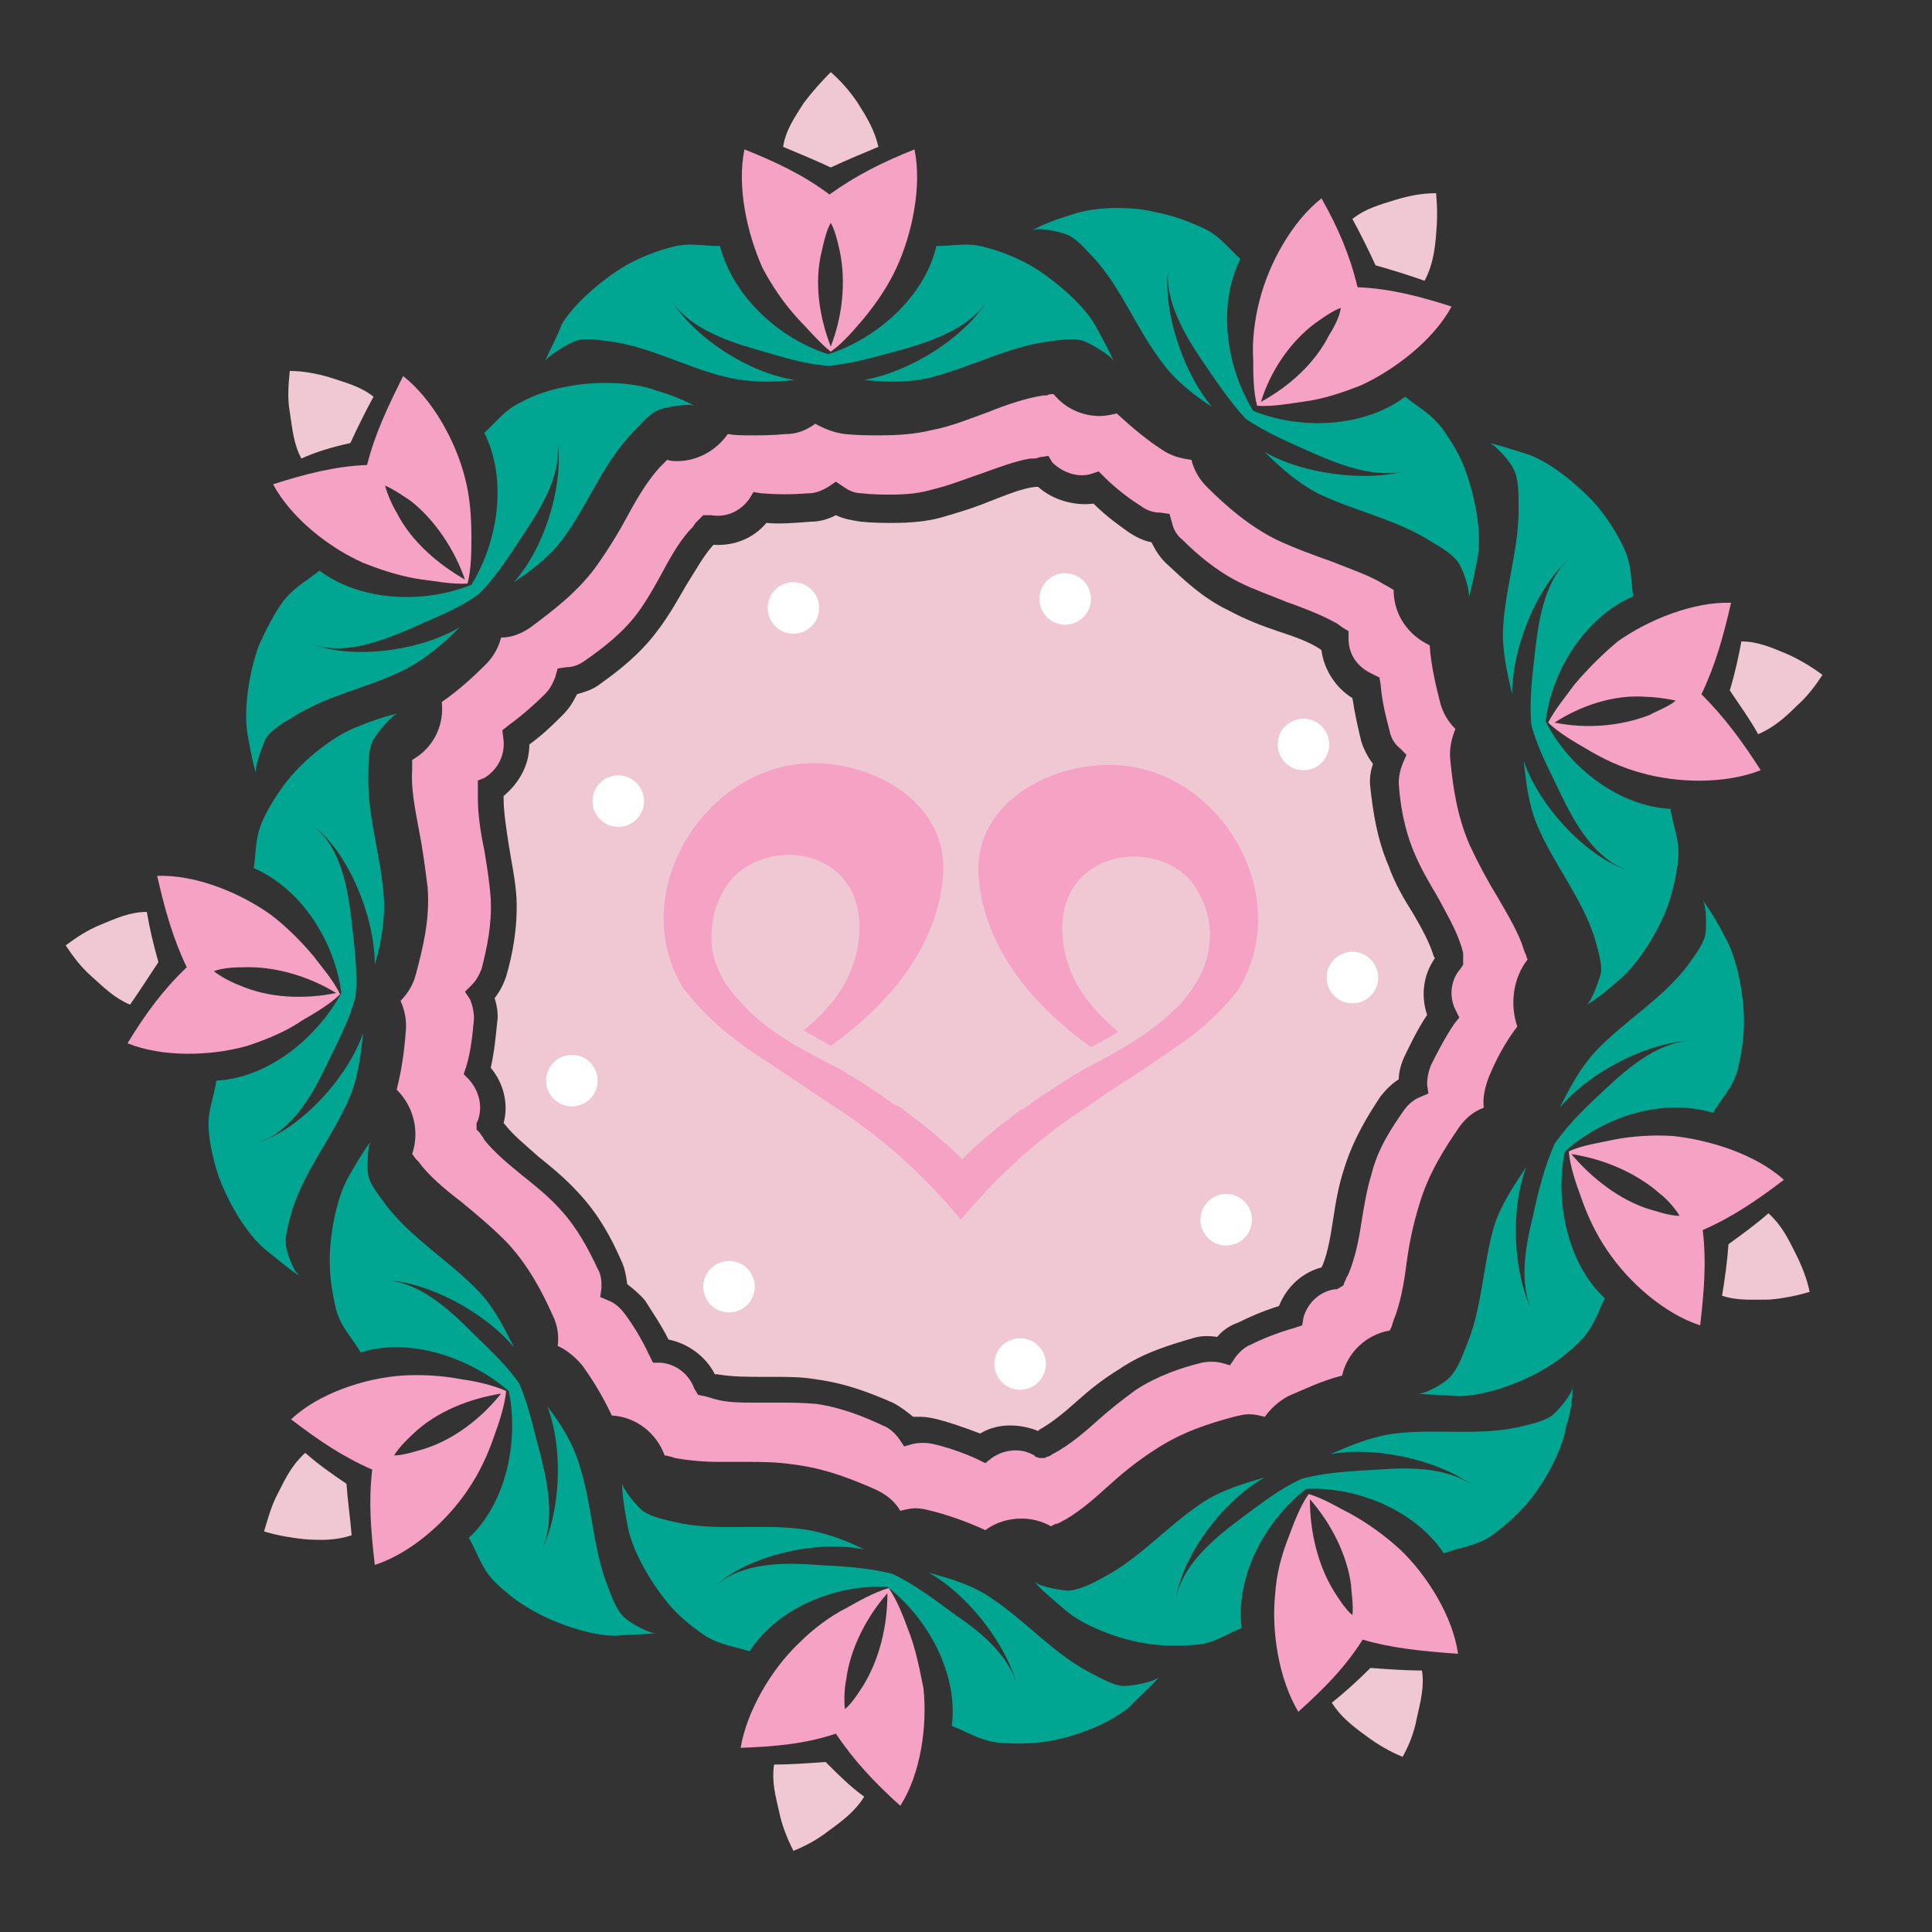 <?xml version="1.0" encoding="utf-8"?>
<!-- Generator: Adobe Illustrator 18.1.0, SVG Export Plug-In . SVG Version: 6.00 Build 0)  -->
<svg version="1.1" id="Layer_1" xmlns="http://www.w3.org/2000/svg" xmlns:xlink="http://www.w3.org/1999/xlink" x="0px" y="0px"
	 viewBox="0 0 150 150" enable-background="new 0 0 150 150" xml:space="preserve">
<rect x="0" y="0" width="150" height="150" fill="#333333" stroke="none"/>
<g>
	<g>
		<g>
			<path fill="#F5A2C5" d="M97.3,28c0,0.9,0,2.4,0.3,3.5l0,0h0c0,0,0,0,0,0l0,0c1.2,0.1,2.7-0.2,3.5-0.3c1.6-0.2,3.1-0.7,4.6-1.3
				c2.6-1.2,5.6-3.5,7-6.1c-2.5-0.8-4.8-1.4-7.3-1.5c-0.6-2.5-1.5-4.6-2.8-6.9c-2.3,1.8-4.1,5.1-4.8,7.9
				C97.4,24.8,97.2,26.5,97.3,28z M102.1,25.1c0.3-0.2,1.2-0.9,2-1.2c-0.1,0.8-0.7,1.8-0.9,2.1c-1.1,2.2-3.1,4-5.3,5.2
				C98.6,28.9,100.1,26.6,102.1,25.1z"/>
			<path fill="#00A692" d="M80.1,17.9c0.5-0.3,2.2,0.1,2.7,0.3c0.8,0.3,1.5,1.2,2.1,1.8c2.2,2.4,3.3,5.5,5.3,8.1
				c1,1.4,2.4,2.5,3.9,3.5c-2.5-3-4-8.2-3.3-11.3c-0.6,2.6,1,5.4,2.4,7.5c1.1,1.6,2.2,3.3,3.5,4.7l0,0l0,0l0,0l0,0
				c1.6,1.1,3.5,1.9,5.3,2.7c2.3,1,5.4,2.2,7.9,1.1c-2.9,1.2-8.4,0.7-11.7-1.2c1.3,1.3,2.6,2.4,4.1,3.2c2.9,1.4,6.1,2,8.9,3.8
				c0.7,0.4,1.7,1,2.1,1.7c0.3,0.5,0.9,2.1,0.7,2.7c0.3-1,0.5-2.1,0.7-3.1c0.4-2-0.2-4.9-0.9-6.8c-0.4-1.2-1.1-2.3-1.8-3.3
				c-0.9-1.2-1.8-1.6-2.9-2.5c-3.2,2.4-8.1,2.6-11.8,1.1c-2.1-3.4-2.8-8.2-1-11.8c-1-0.9-1.6-1.8-2.9-2.4c-1.1-0.5-2.4-1-3.6-1.2
				C88,16,85,16,83.1,16.7C82.1,17,81,17.4,80.1,17.9z"/>
			<path fill="#EFC8D4" d="M106.8,20.6C106.8,20.6,106.8,20.6,106.8,20.6C106.8,20.6,106.8,20.6,106.8,20.6L106.8,20.6
				c1.4,0.4,2.7,0.8,3.8,1.2c0.6-1.1,0.8-2.3,0.9-3.6c0.1-1.1,0.1-2.1,0-3.2l0,0c0,0,0,0,0,0l0,0l0,0c-1.1,0-2.1,0.2-3.1,0.5
				c-1.3,0.4-2.4,0.7-3.4,1.5C105.6,18.1,106.2,19.3,106.8,20.6L106.8,20.6z"/>
		</g>
		<g>
			<path fill="#F5A2C5" d="M122.2,53.2c-0.5,0.7-1.5,1.9-2,2.9l0,0c0,0,0,0,0,0l0,0l0,0c0.8,0.8,2.2,1.6,2.9,2
				c1.3,0.8,2.8,1.5,4.3,1.9c2.8,0.8,6.5,0.9,9.3-0.2c-1.4-2.2-2.8-4.1-4.6-5.9c1.1-2.3,1.7-4.5,2.3-7.1c-2.9-0.1-6.4,1.3-8.8,3
				C124.4,50.8,123.2,52,122.2,53.2z M127.8,54.1c0.4,0,1.5,0.1,2.3,0.3c-0.6,0.5-1.7,0.9-2,1.1c-2.3,0.9-5,1.1-7.4,0.6
				C122.7,54.8,125.3,53.9,127.8,54.1z"/>
			<path fill="#00A692" d="M115.6,34.4c0.5,0.1,1.7,1.5,1.9,2c0.4,0.7,0.4,1.9,0.4,2.7c0.1,3.3-1,6.3-1.2,9.6
				c-0.1,1.7,0.3,3.5,0.7,5.2c0-3.9,2.2-8.9,4.8-10.8c-2.2,1.6-2.7,4.8-3,7.3c-0.2,1.9-0.5,3.9-0.3,5.9h0v0l0,0l0,0
				c0.5,1.9,1.5,3.7,2.3,5.4c1.1,2.3,2.7,5.1,5.3,5.9c-3.1-0.9-6.9-4.8-8.2-8.5c0.2,1.8,0.4,3.5,1.1,5.1c1.3,3,3.4,5.5,4.4,8.6
				c0.2,0.8,0.6,1.9,0.5,2.7c-0.1,0.5-0.7,2.2-1.1,2.5c0.9-0.5,1.8-1.3,2.6-2c1.5-1.3,3-3.8,3.7-5.7c0.4-1.2,0.7-2.5,0.8-3.7
				c0.1-1.5-0.4-2.4-0.6-3.8c-4-0.2-7.9-3.2-9.7-6.8c0.5-4,3.1-8.1,6.8-9.7c-0.2-1.4-0.1-2.4-0.7-3.7c-0.5-1.1-1.2-2.2-2-3.2
				c-1.3-1.5-3.5-3.4-5.4-4.1C117.7,35,116.6,34.6,115.6,34.4z"/>
			<path fill="#EFC8D4" d="M134.3,53.6C134.3,53.6,134.3,53.6,134.3,53.6L134.3,53.6L134.3,53.6c0.8,1.2,1.6,2.3,2.2,3.4
				c1.2-0.5,2.1-1.3,3-2.2c0.8-0.7,1.4-1.5,2-2.4l0,0c0,0,0,0,0,0c0,0,0,0,0,0l0,0c-0.8-0.6-1.8-1.2-2.7-1.6c-1.2-0.5-2.3-1-3.6-1
				C135,50.9,134.7,52.3,134.3,53.6L134.3,53.6z"/>
		</g>
		<g>
			<path fill="#F5A2C5" d="M125.2,88.5c-0.8,0.2-2.4,0.4-3.4,0.9l0,0l0,0l0,0l0,0c0.1,1.2,0.6,2.6,0.9,3.4c0.5,1.5,1.2,3,2.1,4.3
				c1.6,2.4,4.4,4.9,7.2,5.8c0.3-2.6,0.5-4.9,0.2-7.4c2.3-1,4.2-2.3,6.3-3.9c-2.2-2-5.8-3.1-8.6-3.4
				C128.4,88.1,126.7,88.2,125.2,88.5z M128.9,92.7c0.3,0.2,1.1,1,1.5,1.7c-0.8,0-1.9-0.4-2.3-0.5c-2.3-0.7-4.5-2.4-6.1-4.3
				C124.6,90,127.1,91.1,128.9,92.7z"/>
			<path fill="#00A692" d="M132.2,69.9c0.3,0.4,0.3,2.2,0.2,2.7c-0.2,0.8-0.9,1.7-1.4,2.4c-2,2.6-4.8,4.2-7.1,6.6
				c-1.2,1.3-2,2.8-2.8,4.4c2.5-3,7.4-5.3,10.6-5.2c-2.7-0.1-5.2,2-7,3.7c-1.4,1.3-2.9,2.7-4,4.3l0,0l0,0l0,0l0,0
				c-0.8,1.8-1.3,3.8-1.7,5.7c-0.6,2.4-1.2,5.7,0.3,7.9c-1.7-2.7-2.2-8.1-0.8-11.8c-1,1.5-2,3-2.5,4.6c-0.9,3.1-0.9,6.4-2.2,9.4
				c-0.3,0.8-0.7,1.8-1.3,2.4c-0.4,0.4-1.9,1.3-2.5,1.2c1,0.1,2.2,0.1,3.2,0.2c2,0,4.8-1,6.5-2c1.1-0.6,2.1-1.4,3-2.3
				c1-1,1.3-2.1,1.9-3.3c-2.9-2.7-3.9-7.5-3.1-11.4c3-2.7,7.6-4.2,11.5-3c0.7-1.2,1.5-1.9,1.9-3.3c0.3-1.2,0.5-2.5,0.5-3.8
				c0-2-0.5-4.9-1.5-6.6C133.4,71.7,132.8,70.7,132.2,69.9z"/>
			<path fill="#EFC8D4" d="M134.2,96.6L134.2,96.6C134.2,96.6,134.2,96.6,134.2,96.6L134.2,96.6c-0.1,1.4-0.3,2.8-0.5,4
				c1.2,0.4,2.4,0.3,3.7,0.3c1.1-0.1,2.1-0.3,3.1-0.6l0,0v0c0,0,0,0,0,0l0,0c-0.2-1-0.6-2-1.1-3c-0.6-1.2-1.1-2.2-2.1-3.1
				C136.4,95,135.3,95.8,134.2,96.6L134.2,96.6z"/>
		</g>
		<g>
			<path fill="#F5A2C5" d="M104.8,117.5c-0.8-0.4-2.1-1.2-3.2-1.5l0,0l0,0l0,0l0,0c-0.7,1-1.2,2.4-1.5,3.2c-0.6,1.5-1,3-1.1,4.6
				c-0.3,2.9,0.3,6.6,1.8,9.1c2-1.8,3.6-3.4,5-5.6c2.4,0.7,4.7,0.9,7.4,1.1c-0.4-2.9-2.4-6.1-4.5-8.1
				C107.5,119.2,106.1,118.2,104.8,117.5z M104.9,123.1c0,0.4,0.2,1.5,0.1,2.3c-0.6-0.5-1.2-1.5-1.4-1.8c-1.3-2.1-1.9-4.7-1.9-7.2
				C103.3,118.2,104.6,120.7,104.9,123.1z"/>
			<path fill="#00A692" d="M122.1,107.7c0,0.5-1.2,1.9-1.6,2.2c-0.7,0.5-1.8,0.7-2.6,0.9c-3.2,0.7-6.4,0.1-9.6,0.5
				c-1.7,0.2-3.4,0.9-5,1.6c3.9-0.7,9.1,0.7,11.5,2.8c-2-1.8-5.2-1.8-7.8-1.6c-1.9,0.1-4,0.2-5.9,0.7l0,0l0,0l0,0l0,0
				c-1.8,0.8-3.4,2.1-4.9,3.2c-2,1.5-4.5,3.6-4.9,6.2c0.4-3.2,3.5-7.6,6.9-9.5c-1.7,0.5-3.4,1-4.9,2c-2.7,1.8-4.8,4.3-7.7,5.8
				c-0.7,0.4-1.7,0.9-2.6,1c-0.5,0-2.3-0.3-2.7-0.7c0.7,0.8,1.6,1.5,2.4,2.2c1.5,1.3,4.3,2.3,6.3,2.6c1.2,0.2,2.5,0.2,3.8,0.1
				c1.5-0.1,2.3-0.8,3.6-1.3c-0.5-4,1.8-8.3,5-10.8c4-0.2,8.5,1.7,10.7,5c1.3-0.5,2.3-0.5,3.6-1.3c1-0.7,2-1.6,2.8-2.5
				c1.3-1.5,2.8-4.1,3.1-6.1C121.9,109.9,122.1,108.7,122.1,107.7z"/>
			<path fill="#EFC8D4" d="M106.4,129.5C106.4,129.5,106.4,129.5,106.4,129.5L106.4,129.5L106.4,129.5c-1,1-2,1.9-3,2.7
				c0.7,1.1,1.6,1.8,2.7,2.6c0.8,0.6,1.8,1.2,2.8,1.6l0,0v0c0,0,0,0,0,0l0,0c0.5-0.9,0.9-1.9,1.1-3c0.3-1.3,0.6-2.5,0.4-3.7
				C109.2,129.7,107.8,129.6,106.4,129.5L106.4,129.5z"/>
		</g>
		<g>
			<path fill="#F5A2C5" d="M70.5,126.5c-0.3-0.8-0.8-2.2-1.5-3.2l0,0l0,0c0,0,0,0,0,0l0,0c-1.1,0.3-2.5,1.1-3.2,1.5
				c-1.4,0.7-2.7,1.7-3.8,2.8c-2.1,2-4,5.2-4.5,8.1c2.7-0.1,5-0.3,7.4-1.1c1.4,2.1,3,3.8,5,5.6c1.6-2.5,2.1-6.2,1.8-9.1
				C71.4,129.6,71.1,128,70.5,126.5z M67,130.9c-0.2,0.3-0.8,1.3-1.4,1.8c-0.1-0.8,0-1.9,0.1-2.3c0.3-2.4,1.6-4.9,3.2-6.7
				C68.9,126.2,68.3,128.8,67,130.9z"/>
			<path fill="#00A692" d="M90,130.2c-0.4,0.4-2.1,0.7-2.7,0.7c-0.8,0-1.8-0.6-2.6-1c-2.9-1.5-5-4-7.7-5.8c-1.4-1-3.1-1.5-4.9-2
				c3.4,1.9,6.6,6.4,7,9.5c-0.3-2.7-2.8-4.8-4.9-6.2c-1.5-1.1-3.2-2.4-4.9-3.2v0l0,0l0,0v0c-1.9-0.5-4-0.6-5.9-0.7
				c-2.5-0.2-5.8-0.2-7.8,1.6c2.3-2.2,7.6-3.6,11.5-2.8c-1.6-0.8-3.3-1.4-5-1.6c-3.2-0.4-6.4,0.2-9.6-0.5c-0.8-0.2-1.9-0.4-2.6-0.9
				c-0.4-0.3-1.6-1.7-1.6-2.2c0,1,0.2,2.2,0.4,3.2c0.3,2,1.8,4.5,3.1,6.1c0.8,1,1.8,1.8,2.8,2.5c1.2,0.8,2.3,0.9,3.6,1.3
				c2.2-3.4,6.7-5.2,10.7-5c3.2,2.5,5.5,6.8,5,10.8c1.3,0.5,2.1,1.1,3.6,1.3c1.3,0.1,2.5,0.1,3.8-0.1c2-0.3,4.7-1.3,6.3-2.6
				C88.5,131.7,89.4,130.9,90,130.2z"/>
			<path fill="#EFC8D4" d="M64.1,136.8C64.1,136.8,64.1,136.8,64.1,136.8C64.1,136.8,64.1,136.8,64.1,136.8L64.1,136.8
				c-1.4,0.1-2.8,0.2-4,0.2c-0.2,1.3,0.1,2.4,0.4,3.7c0.2,1,0.6,2,1.1,3l0,0c0,0,0,0,0,0c0,0,0,0,0,0l0,0c1-0.4,1.9-0.9,2.8-1.6
				c1.1-0.8,2-1.5,2.7-2.6C66,138.7,65.1,137.8,64.1,136.8L64.1,136.8z"/>
		</g>
		<g>
			<path fill="#F5A2C5" d="M38.4,111.4c0.3-0.8,0.8-2.3,0.9-3.4l0,0l0,0c0,0,0,0,0,0l0,0c-1.1-0.5-2.6-0.8-3.4-0.9
				c-1.5-0.3-3.2-0.4-4.7-0.3c-2.9,0.2-6.5,1.4-8.6,3.4c2.1,1.6,4,2.9,6.3,3.9c-0.3,2.5-0.1,4.8,0.2,7.4c2.8-0.9,5.6-3.4,7.2-5.8
				C37.2,114.4,37.9,112.9,38.4,111.4z M32.9,112.5c-0.4,0.1-1.5,0.5-2.3,0.5c0.4-0.7,1.3-1.5,1.5-1.7c1.8-1.7,4.3-2.7,6.8-3.1
				C37.4,110.1,35.2,111.8,32.9,112.5z"/>
			<path fill="#00A692" d="M51,126.8c-0.5,0.1-2.1-0.8-2.5-1.2c-0.6-0.5-1-1.6-1.3-2.4c-1.2-3-1.2-6.3-2.2-9.4
				c-0.5-1.7-1.4-3.2-2.5-4.6c1.4,3.7,0.9,9.1-0.8,11.8c1.5-2.3,0.9-5.5,0.3-7.9c-0.5-1.8-0.9-3.9-1.7-5.7l0,0l0,0l0,0l0,0
				c-1.1-1.6-2.7-3-4-4.3c-1.8-1.8-4.3-3.9-7-3.7c3.2-0.2,8.1,2.2,10.6,5.2c-0.8-1.6-1.6-3.2-2.8-4.4c-2.2-2.3-5.1-4-7.1-6.6
				c-0.5-0.7-1.2-1.5-1.4-2.3c-0.1-0.5-0.1-2.3,0.2-2.7c-0.6,0.8-1.2,1.8-1.7,2.7c-1,1.7-1.5,4.6-1.5,6.6c0,1.3,0.2,2.5,0.5,3.8
				c0.4,1.4,1.2,2.1,1.9,3.3c3.8-1.2,8.5,0.4,11.5,3c0.8,3.9-0.2,8.7-3.1,11.4c0.7,1.2,0.9,2.2,1.9,3.3c0.9,0.9,1.9,1.7,3,2.3
				c1.7,1,4.5,2,6.5,2C48.8,126.9,50,126.9,51,126.8z"/>
			<path fill="#EFC8D4" d="M26.9,115.2L26.9,115.2C26.9,115.1,26.9,115.1,26.9,115.2L26.9,115.2c-1.2-0.8-2.3-1.6-3.2-2.4
				c-1,0.9-1.5,1.9-2.1,3.1c-0.5,0.9-0.8,2-1.1,3l0,0l0,0c0,0,0,0,0,0l0,0c1,0.3,2.1,0.5,3.1,0.6c1.3,0.1,2.5,0.1,3.7-0.3
				C27.2,117.9,27,116.6,26.9,115.2L26.9,115.2z"/>
		</g>
		<g>
			<path fill="#F5A2C5" d="M23.5,79.2c0.7-0.4,2.1-1.2,2.9-2l0,0c0,0,0,0,0,0c0,0,0,0,0,0l0,0c-0.5-1.1-1.5-2.2-2-2.9
				c-1-1.2-2.2-2.4-3.4-3.3c-2.4-1.7-5.8-3.1-8.8-3c0.6,2.6,1.2,4.8,2.3,7.1c-1.8,1.7-3.2,3.6-4.6,5.9c2.7,1.1,6.5,1,9.3,0.2
				C20.7,80.7,22.2,80.1,23.5,79.2z M18.6,76.5c-0.3-0.1-1.4-0.6-2-1.1c0.8-0.3,1.9-0.3,2.3-0.3c2.4-0.1,5.1,0.7,7.2,2
				C23.6,77.6,20.9,77.5,18.6,76.5z"/>
			<path fill="#00A692" d="M23.3,99.1c-0.5-0.3-1.1-2-1.1-2.5c-0.1-0.8,0.3-1.9,0.5-2.7c1-3.1,3.1-5.6,4.4-8.6
				c0.7-1.6,0.9-3.3,1.1-5.1c-1.3,3.7-5.1,7.6-8.2,8.5c2.6-0.8,4.2-3.6,5.3-5.9c0.8-1.7,1.8-3.5,2.3-5.4h0v0l0,0h0
				c0.2-2-0.1-4-0.3-5.9c-0.3-2.5-0.8-5.7-3-7.4c2.6,1.9,4.8,6.9,4.8,10.8c0.5-1.7,0.8-3.5,0.7-5.2c-0.2-3.2-1.3-6.3-1.2-9.6
				c0-0.8,0-2,0.4-2.7c0.3-0.5,1.4-1.9,1.9-2c-1,0.2-2.1,0.6-3.1,1c-1.9,0.7-4.2,2.6-5.4,4.1c-0.8,1-1.5,2.1-2,3.2
				c-0.6,1.3-0.5,2.4-0.7,3.7c3.7,1.6,6.3,5.7,6.8,9.7c-1.9,3.5-5.7,6.6-9.7,6.8c-0.2,1.4-0.7,2.3-0.6,3.8c0.1,1.3,0.4,2.5,0.8,3.7
				c0.7,1.9,2.1,4.4,3.7,5.7C21.6,97.8,22.5,98.6,23.3,99.1z"/>
			<path fill="#EFC8D4" d="M12.3,74.7L12.3,74.7C12.3,74.7,12.3,74.7,12.3,74.7L12.3,74.7c-0.4-1.4-0.7-2.7-0.9-3.9
				c-1.3,0-2.4,0.5-3.6,1c-1,0.4-1.9,1-2.7,1.6l0,0c0,0,0,0,0,0s0,0,0,0l0,0c0.6,0.9,1.2,1.7,2,2.4c1,0.9,1.8,1.7,3,2.2
				C10.8,77,11.5,75.9,12.3,74.7L12.3,74.7z"/>
		</g>
		<g>
			<path fill="#F5A2C5" d="M32.8,45c0.9,0.1,2.4,0.4,3.5,0.3l0,0c0,0,0,0,0,0c0,0,0,0,0,0l0,0c0.3-1.1,0.3-2.7,0.3-3.5
				c0-1.6-0.1-3.2-0.5-4.7c-0.7-2.8-2.5-6.1-4.8-7.9c-1.2,2.4-2.2,4.5-2.8,6.9c-2.5,0.1-4.8,0.7-7.3,1.5c1.4,2.6,4.3,4.9,7,6.1
				C29.7,44.3,31.3,44.8,32.8,45z M30.8,39.8c-0.2-0.3-0.7-1.3-0.9-2.1c0.7,0.3,1.7,1,2,1.2c1.9,1.5,3.4,3.8,4.2,6.1
				C34,43.8,31.9,42,30.8,39.8z"/>
			<path fill="#00A692" d="M19.9,60.1c-0.2-0.5,0.5-2.2,0.7-2.7c0.4-0.7,1.4-1.3,2.1-1.7c2.8-1.8,6-2.3,8.9-3.8
				c1.5-0.8,2.9-2,4.1-3.2c-3.4,2-8.8,2.5-11.7,1.2c2.5,1.1,5.5-0.1,7.9-1.1c1.7-0.8,3.7-1.5,5.3-2.7l0,0l0,0l0,0l0,0
				c1.4-1.4,2.5-3.2,3.5-4.7c1.4-2.1,3.1-4.9,2.5-7.5c0.7,3.1-0.7,8.4-3.3,11.3c1.5-1,2.9-2.1,3.9-3.5c1.9-2.6,3-5.7,5.3-8.1
				c0.6-0.6,1.3-1.5,2.1-1.8c0.5-0.2,2.3-0.5,2.7-0.3c-0.9-0.5-2-0.9-3-1.2c-1.9-0.7-4.8-0.7-6.8-0.3c-1.2,0.2-2.5,0.6-3.6,1.2
				c-1.3,0.6-1.9,1.5-2.9,2.4c1.8,3.6,1.1,8.4-1,11.8c-3.7,1.5-8.6,1.3-11.8-1.1c-1.1,0.9-2,1.3-2.9,2.5c-0.7,1-1.3,2.2-1.8,3.3
				c-0.7,1.9-1.2,4.8-0.9,6.8C19.4,58,19.6,59.2,19.9,60.1z"/>
			<path fill="#EFC8D4" d="M27.2,34.4L27.2,34.4C27.2,34.4,27.2,34.3,27.2,34.4L27.2,34.4c0.6-1.3,1.2-2.5,1.8-3.6
				c-1-0.8-2.2-1.1-3.4-1.5c-1-0.3-2.1-0.5-3.1-0.5l0,0l0,0c0,0,0,0,0,0l0,0c-0.1,1-0.2,2.1,0,3.2c0.2,1.3,0.3,2.5,0.9,3.6
				C24.5,35.1,25.8,34.7,27.2,34.4L27.2,34.4z"/>
		</g>
		<g>
			<path fill="#F5A2C5" d="M62,24.8c0.6,0.6,1.6,1.8,2.5,2.5v0l0,0l0,0l0,0c1-0.7,1.9-1.8,2.5-2.5c1-1.2,1.9-2.5,2.6-4
				c1.2-2.6,2-6.3,1.4-9.2c-2.5,1-4.5,2-6.6,3.5c-2-1.5-4.1-2.5-6.6-3.5c-0.6,2.9,0.2,6.5,1.4,9.2C60,22.3,60.9,23.6,62,24.8z
				 M63.8,19.5c0.1-0.4,0.3-1.5,0.7-2.2c0.4,0.7,0.6,1.8,0.7,2.2c0.5,2.4,0.2,5.1-0.7,7.4C63.6,24.6,63.2,21.9,63.8,19.5z"/>
			<path fill="#00A692" d="M42.3,28.1c0.2-0.5,1.8-1.4,2.3-1.6c0.8-0.3,1.9-0.1,2.7,0c3.2,0.4,6.1,2.1,9.2,2.8
				c1.7,0.4,3.5,0.4,5.2,0.2c-3.9-0.6-8.3-3.7-9.8-6.6c1.2,2.4,4.3,3.5,6.7,4.2c1.8,0.5,3.8,1.2,5.8,1.3v0h0h0v0
				c2-0.2,3.9-0.8,5.8-1.3c2.4-0.7,5.5-1.8,6.7-4.2c-1.5,2.9-5.9,5.9-9.8,6.6c1.8,0.2,3.6,0.2,5.2-0.2c3.1-0.8,6-2.4,9.2-2.8
				c0.8-0.1,1.9-0.3,2.7,0c0.5,0.2,2.1,1.1,2.3,1.6c-0.4-0.9-1-2-1.5-2.9c-1-1.7-3.3-3.6-5-4.6c-1.1-0.6-2.3-1.1-3.5-1.4
				c-1.4-0.4-2.4-0.1-3.8-0.1c-0.9,3.9-4.6,7.2-8.4,8.4c-3.8-1.2-7.4-4.5-8.4-8.4c-1.4,0-2.4-0.3-3.8,0.1c-1.2,0.3-2.4,0.8-3.5,1.4
				c-1.7,1-4,2.9-5,4.6C43.3,26.1,42.7,27.1,42.3,28.1z"/>
			<path fill="#EFC8D4" d="M64.5,13C64.5,13,64.5,13,64.5,13L64.5,13L64.5,13c1.3-0.6,2.5-1.1,3.7-1.6c-0.3-1.3-0.9-2.3-1.6-3.4
				c-0.6-0.9-1.3-1.7-2.1-2.4v0c0,0,0,0,0,0c0,0,0,0,0,0v0C63.7,6.4,63,7.2,62.4,8c-0.7,1.1-1.4,2.1-1.6,3.4
				C62,11.9,63.2,12.4,64.5,13L64.5,13z"/>
		</g>
	</g>
	<path fill="#F5A2C5" d="M118.6,74.5c-0.1-0.2-0.1-0.4-0.2-0.5l-0.1-0.3c-0.4-1.3-1.2-2.6-2-4c-0.8-1.3-1.5-2.6-2.2-4.1
		c-1-2.3-1.3-4.6-1.5-6.6c-0.1-0.8,0.1-1.7,0.4-2.4c-0.6-0.6-1-1.3-1.2-2.1c-0.3-1.2-0.7-2.8-0.8-4.4c-1.7-0.8-2.8-2.4-2.8-4.3
		c0,0,0,0,0,0c-0.2-0.1-0.3-0.2-0.5-0.3l-0.2-0.1c-1.1-0.7-2.6-1.2-4.1-1.8c-1.4-0.5-2.8-1-4.3-1.7c-2.2-1.1-4-2.7-5.4-4.1
		c-0.6-0.6-1-1.3-1.2-2.1c-0.8-0.1-1.6-0.3-2.3-0.8c-1.1-0.7-2.3-1.7-3.5-2.8c-0.4,0.1-0.9,0.2-1.3,0.2c-1.4,0-2.7-0.6-3.6-1.7l0,0
		c-0.2,0-0.4,0-0.5,0.1l-0.3,0c-1.3,0.2-2.8,0.7-4.3,1.3c-1.4,0.5-2.8,1.1-4.4,1.4c-1.2,0.3-2.6,0.4-4,0.4c-0.8,0-1.7,0-2.7-0.1
		c-0.8-0.1-1.6-0.4-2.3-0.8c-0.7,0.5-1.4,0.8-2.3,0.8c-1,0.1-1.9,0.1-2.7,0.1c-0.6,0-1.2,0-1.8-0.1c-0.9,1.3-2.4,2.1-3.9,2.1
		c-0.3,0-0.5,0-0.8-0.1h0c-0.1,0.1-0.3,0.3-0.4,0.4l-0.2,0.2c-0.9,1-1.7,2.3-2.5,3.8c-0.7,1.3-1.5,2.6-2.5,4c-1.5,2-3.4,3.4-5,4.6
		c-0.7,0.5-1.5,0.8-2.3,0.8c-0.2,0.8-0.6,1.5-1.2,2.1c-1,1-2.1,2-3.4,2.9c0.2,1.9-0.7,3.6-2.3,4.5l0,0c0,0.2,0,0.4,0,0.5l0,0.3
		c-0.1,1.3,0.2,2.9,0.5,4.5c0.3,1.5,0.5,3,0.7,4.6c0.2,2.5-0.4,4.8-0.9,6.7c-0.2,0.8-0.6,1.5-1.2,2.1c0.3,0.7,0.5,1.5,0.4,2.4
		c-0.1,1.4-0.3,2.9-0.7,4.5c1.3,1.3,1.8,3.2,1.2,5v0c0.1,0.1,0.2,0.3,0.3,0.4l0.2,0.2c0.8,1.1,2,2.1,3.3,3.1
		c1.1,0.9,2.3,1.9,3.5,3.1c1.7,1.8,2.8,3.9,3.6,5.7c0.4,0.8,0.5,1.6,0.4,2.4c0.7,0.3,1.4,0.9,1.9,1.5c0.8,1.1,1.6,2.4,2.3,3.9
		c1.9,0.1,3.5,1.4,4.1,3.1l0,0c0.2,0,0.4,0.1,0.5,0.1l0.3,0.1c1.1,0.2,2.3,0.3,3.4,0.3c0.4,0,0.7,0,1.1,0c0.4,0,0.8,0,1.2,0
		c0.9,0,2.2,0,3.5,0.2c2.5,0.3,4.7,1.2,6.5,2c0.8,0.4,1.4,0.9,1.8,1.6c0.4-0.1,0.8-0.2,1.2-0.2c0.4,0,0.8,0.1,1.2,0.2
		c1.2,0.3,2.7,0.8,4.2,1.5c0.8-0.6,1.8-0.9,2.8-0.9c0.8,0,1.6,0.2,2.3,0.6c0,0,0,0,0,0c0.2-0.1,0.3-0.2,0.5-0.2l0.2-0.1
		c1.2-0.6,2.4-1.6,3.6-2.7c1.1-1,2.3-2,3.7-2.9c2.1-1.4,4.3-2.1,6.2-2.6c0.4-0.1,0.8-0.2,1.2-0.2c0.4,0,0.8,0.1,1.2,0.2
		c0.5-0.7,1.1-1.2,1.8-1.6c1.2-0.5,2.6-1.2,4.2-1.6c0.4-1.8,1.9-3.2,3.7-3.5c0,0,0,0,0,0c0.1-0.2,0.2-0.4,0.2-0.5l0.1-0.3
		c0.5-1.2,0.8-2.8,1-4.4c0.2-1.5,0.5-3,1-4.6c0.7-2.4,2-4.4,3.1-6c0.5-0.7,1.1-1.2,1.9-1.5c-0.1-0.8,0.1-1.6,0.4-2.4
		c0.5-1.2,1.2-2.6,2.2-3.9C117.2,77.9,117.5,75.9,118.6,74.5L118.6,74.5z M113.6,74.9l-0.2,0.3c-0.8,0.9-0.9,2.2-0.4,3.2l0.3,0.6
		l-0.4,0.5c-0.8,1.2-1.4,2.4-1.8,3.2c-0.2,0.5-0.3,1-0.3,1.5l0.1,0.7l-0.7,0.3c-0.5,0.2-0.9,0.6-1.2,1c-0.9,1.3-2,2.9-2.5,4.9
		c-0.4,1.3-0.6,2.6-0.8,3.8c-0.2,1.4-0.5,2.8-1,4l-0.1,0.2c-0.1,0.1-0.1,0.3-0.2,0.4l-0.1,0.3l-0.5,0.3l-0.2,0
		c-1.2,0.2-2.1,1.1-2.4,2.2l-0.1,0.6l-0.6,0.2c-1.4,0.4-2.6,0.9-3.4,1.3c-0.5,0.2-0.9,0.6-1.2,1l-0.4,0.6l-0.7-0.2
		c-0.5-0.1-1-0.1-1.5,0c-1.6,0.4-3.4,1-5.1,2.1c-1.1,0.8-2.1,1.6-3,2.4c-1.1,1-2.2,1.9-3.3,2.5l-0.2,0.1c-0.1,0.1-0.3,0.2-0.4,0.2
		l-0.2,0.1h-0.4l-0.3-0.1l-0.1-0.1c-1-0.6-2.3-0.5-3.3,0.2l-0.5,0.4l-0.6-0.3c-1.3-0.6-2.6-1-3.5-1.2c-0.5-0.1-1-0.1-1.5,0l-0.7,0.2
		l-0.4-0.6c-0.3-0.4-0.7-0.8-1.2-1c-1.5-0.7-3.2-1.4-5.2-1.7c-1.1-0.1-2.1-0.1-2.9-0.1c-0.3,0-0.7,0-1,0c-0.3,0-0.6,0-0.9,0
		c-1.1,0-2.2,0-3.2-0.3l-0.3-0.1c-0.1,0-0.3-0.1-0.4-0.1l-0.5-0.1l-0.3-0.5c-0.4-1.1-1.4-1.9-2.6-2l-0.6,0l-0.3-0.6
		c-0.6-1.3-1.3-2.4-1.9-3.2c-0.3-0.4-0.7-0.8-1.2-1l-0.7-0.3l0.1-0.7c0-0.5,0-1-0.3-1.5c-0.7-1.5-1.6-3.2-2.9-4.6
		c-0.9-1-1.9-1.8-2.9-2.6c-1.1-0.9-2.2-1.8-3-2.8l-0.1-0.2c-0.1-0.1-0.2-0.3-0.3-0.4L37,87.7v-0.5l0.1-0.2c0.4-1.1,0.1-2.3-0.7-3.2
		l-0.4-0.4l0.2-0.6c0.4-1.3,0.5-2.7,0.6-3.7c0-0.5-0.1-1-0.3-1.5L36.1,77l0.5-0.5c0.4-0.4,0.6-0.8,0.8-1.3c0.4-1.6,0.8-3.4,0.7-5.4
		c-0.1-1.4-0.3-2.6-0.5-3.8c-0.3-1.4-0.5-2.8-0.5-4.1l0-0.2c0-0.1,0-0.3,0-0.5l0-0.6l0.5-0.2c1-0.6,1.6-1.7,1.5-2.9L39,56.7l0.5-0.4
		c1.1-0.8,2.1-1.7,2.8-2.4c0.4-0.4,0.6-0.8,0.8-1.3l0.2-0.7l0.7-0.1c0.5,0,1-0.2,1.4-0.5c1.3-0.9,2.9-2.1,4.1-3.7
		c0.8-1.1,1.4-2.2,2-3.3c0.7-1.3,1.4-2.5,2.3-3.4l0.2-0.3c0.1-0.1,0.2-0.2,0.3-0.3l0.3-0.3l0.6,0c1.2,0.2,2.3-0.3,3-1.3l0.3-0.5
		l0.6,0.1c1.3,0.1,2.3,0.1,3.7,0c0.5,0,1-0.2,1.5-0.5l0.6-0.4l0.6,0.4c0.4,0.3,0.9,0.5,1.4,0.5c0.9,0.1,1.6,0.1,2.3,0.1
		c1.2,0,2.2-0.1,3.2-0.4c1.3-0.3,2.5-0.8,3.7-1.2c1.4-0.5,2.7-1,3.9-1.2l0.2,0c0.1,0,0.3,0,0.5-0.1l0.7-0.1l0.3,0.5
		c0.8,0.8,2,1.2,3,0.9l0.6-0.2l0.4,0.4c1,1,2.1,1.8,2.9,2.3c0.4,0.3,0.9,0.5,1.5,0.5l0.7,0.1l0.2,0.7c0.1,0.5,0.4,1,0.8,1.3
		c1.1,1.1,2.6,2.4,4.4,3.3c1.2,0.6,2.4,1,3.6,1.5c1.4,0.5,2.7,1,3.8,1.6l0.2,0.1c0.1,0.1,0.3,0.2,0.4,0.3l0.5,0.3l0,0.6
		c0,1.2,0.7,2.2,1.8,2.7l0.6,0.3l0.1,0.6c0.1,1.4,0.5,2.8,0.7,3.6c0.1,0.5,0.4,1,0.8,1.3l0.5,0.5l-0.3,0.7c-0.2,0.5-0.3,1-0.3,1.5
		c0.1,1.6,0.4,3.5,1.2,5.4c0.5,1.2,1.2,2.4,1.8,3.4c0.7,1.3,1.4,2.5,1.8,3.7l0.1,0.3c0,0.1,0.1,0.3,0.1,0.4l0,0.1L113.6,74.9z"/>
	<path fill="#EFC8D4" d="M109.7,70.9c-0.7-1.1-1.4-2.3-1.9-3.7c-0.9-2.1-1.2-4.2-1.4-6c-0.1-0.7,0-1.3,0.2-1.9
		c-0.4-0.5-0.7-1.1-0.9-1.7c-0.2-0.8-0.5-2.1-0.7-3.4c-1.3-0.8-2.2-2.2-2.4-3.7l-0.1-0.1c-0.9-0.6-2.1-1-3.3-1.4
		c-1.2-0.4-2.5-0.9-3.8-1.6c-2.1-1-3.6-2.5-4.9-3.7c-0.5-0.5-0.8-1-1.1-1.6c-0.6-0.1-1.2-0.4-1.8-0.8c-0.7-0.5-1.7-1.2-2.7-2.2
		c-1.5,0.2-3.2-0.3-4.3-1.3l-0.2,0c-1,0.1-2.2,0.6-3.5,1.1c-1.2,0.5-2.5,0.9-3.9,1.3c-1.1,0.3-2.4,0.4-3.7,0.4c-0.7,0-1.5,0-2.5-0.1
		c-0.6-0.1-1.3-0.2-1.9-0.5c-0.6,0.3-1.2,0.5-1.9,0.5c-1.3,0.1-2.4,0.2-3.5,0.1c-1,1.2-2.5,1.8-4.1,1.7l-0.1,0.1
		c-0.7,0.8-1.3,1.9-2,3c-0.7,1.2-1.3,2.3-2.2,3.5c-1.4,1.9-3.1,3.2-4.5,4.2c-0.5,0.4-1.1,0.6-1.8,0.8c-0.3,0.6-0.6,1.1-1.1,1.6
		c-0.7,0.7-1.5,1.5-2.6,2.3c0,1.6-0.8,3-2,4l0,0.2c0,1,0.2,2.3,0.4,3.6c0.2,1.3,0.5,2.6,0.6,4.1c0.1,2.3-0.3,4.4-0.8,6.1
		c-0.2,0.6-0.5,1.2-0.9,1.7c0.2,0.6,0.3,1.3,0.2,1.9c-0.1,0.9-0.2,2.2-0.5,3.5c1,1.2,1.4,2.8,1,4.3l0.1,0.1c0.6,0.8,1.6,1.6,2.6,2.5
		c1,0.8,2.1,1.7,3.1,2.8c1.6,1.7,2.6,3.6,3.3,5.2c0.3,0.6,0.4,1.2,0.5,1.9c0.5,0.4,1,0.8,1.4,1.3c0.5,0.8,1.2,1.8,1.8,3
		c1.5,0.3,2.9,1.3,3.6,2.7l0.2,0c1.1,0.2,2.4,0.2,3.6,0.2c0.3,0,0.7,0,1,0c0.8,0,2,0,3.1,0.2c2.3,0.3,4.3,1.1,5.9,1.8
		c0.6,0.3,1.1,0.7,1.6,1.1c0.2,0,0.4,0,0.6,0c0.4,0,0.9,0.1,1.3,0.2c0.8,0.2,2,0.6,3.3,1.1c1.3-0.8,3-0.8,4.5-0.2l0.1-0.1
		c0.9-0.5,1.9-1.3,2.9-2.2c1-0.9,2-1.7,3.3-2.5c1.9-1.3,4-1.9,5.7-2.4c0.6-0.2,1.3-0.2,1.9-0.1c0.4-0.5,1-0.9,1.6-1.1
		c0.8-0.4,1.9-0.9,3.2-1.3c0.6-1.5,1.8-2.6,3.3-3l0.1-0.2c0.4-1,0.6-2.2,0.8-3.5c0.2-1.3,0.4-2.6,0.9-4.1c0.7-2.2,1.8-4,2.8-5.5
		c0.4-0.5,0.9-1,1.4-1.3c0-0.6,0.2-1.3,0.5-1.9c0.4-0.8,0.9-1.9,1.7-3.1c-0.5-1.5-0.3-3.1,0.6-4.4l-0.1-0.2
		C111,73.2,110.4,72.1,109.7,70.9z"/>
	<path fill="#F5A2C5" d="M96.1,76.9c4.1-6.6-0.3-15.4-7.4-17.2c-5.5-1.4-13.4,2-12.7,8.6c0.5,5.3,4.1,9.7,8.7,13
		c0.7-0.4,1.4-0.7,2.1-1.2c-2.3-2-4-4.1-4.3-7.3c-0.6-7.3,8.4-8,10.6-3.4c0.4,0.7,0.7,1.5,0.8,2.5c0.2,2.2-0.5,4-2.2,6
		c-2.2,2.3-5,3.8-7.7,5.2l-0.3,0.2c-0.2,0.1-0.4,0.2-0.5,0.3c-0.3,0.2-0.5,0.3-0.8,0.5c-0.5,0.3-0.9,0.6-1.4,0.9
		c-0.4,0.3-0.8,0.5-1.1,0.8c-0.2,0.1-0.4,0.3-0.7,0.4c-1.6,1.2-3.1,2.4-4.5,3.8c-1.4-1.4-2.9-2.6-4.5-3.8c-0.2-0.2-0.4-0.3-0.7-0.4
		c-0.4-0.3-0.8-0.5-1.1-0.8c-0.5-0.3-0.9-0.6-1.4-0.9c-0.3-0.2-0.5-0.3-0.8-0.5c-0.2-0.1-0.4-0.2-0.5-0.3L65.2,83
		c-2.7-1.4-5.6-2.8-7.7-5.2c-1.8-1.9-2.5-3.8-2.2-6c0.1-1,0.4-1.8,0.8-2.5c2.3-4.6,11.2-4,10.6,3.4c-0.3,3.2-2,5.4-4.3,7.3
		c0.7,0.4,1.4,0.8,2.1,1.2c4.6-3.3,8.2-7.7,8.7-13c0.7-6.6-7.2-10.1-12.7-8.6c-7.1,1.9-11.5,10.7-7.4,17.2c1.1,1.4,2.5,2.8,4.1,4
		c1.3,1,2.8,1.9,4.1,2.8c1.1,0.7,2.2,1.5,3.3,2.2c3.9,2.5,7.1,5.4,10,8.9v0c0,0,0,0,0,0c0,0,0,0,0,0l0,0c2.9-3.5,6.1-6.4,10-8.9
		c1.1-0.8,2.2-1.5,3.3-2.2c1.4-0.9,2.8-1.9,4.1-2.8C93.6,79.7,95,78.3,96.1,76.9z"/>
	<circle fill="#FFFFFF" cx="48" cy="62.2" r="2"/>
	<circle fill="#FFFFFF" cx="61.6" cy="47.2" r="2"/>
	<circle fill="#FFFFFF" cx="82.7" cy="46.5" r="2"/>
	<circle fill="#FFFFFF" cx="101.2" cy="57.8" r="2"/>
	<circle fill="#FFFFFF" cx="105" cy="75.9" r="2"/>
	<circle fill="#FFFFFF" cx="95.2" cy="94.7" r="2"/>
	<circle fill="#FFFFFF" cx="79.2" cy="105.9" r="2"/>
	<circle fill="#FFFFFF" cx="56.6" cy="99.9" r="2"/>
	<circle fill="#FFFFFF" cx="44.4" cy="83.9" r="2"/>
</g>
</svg>
